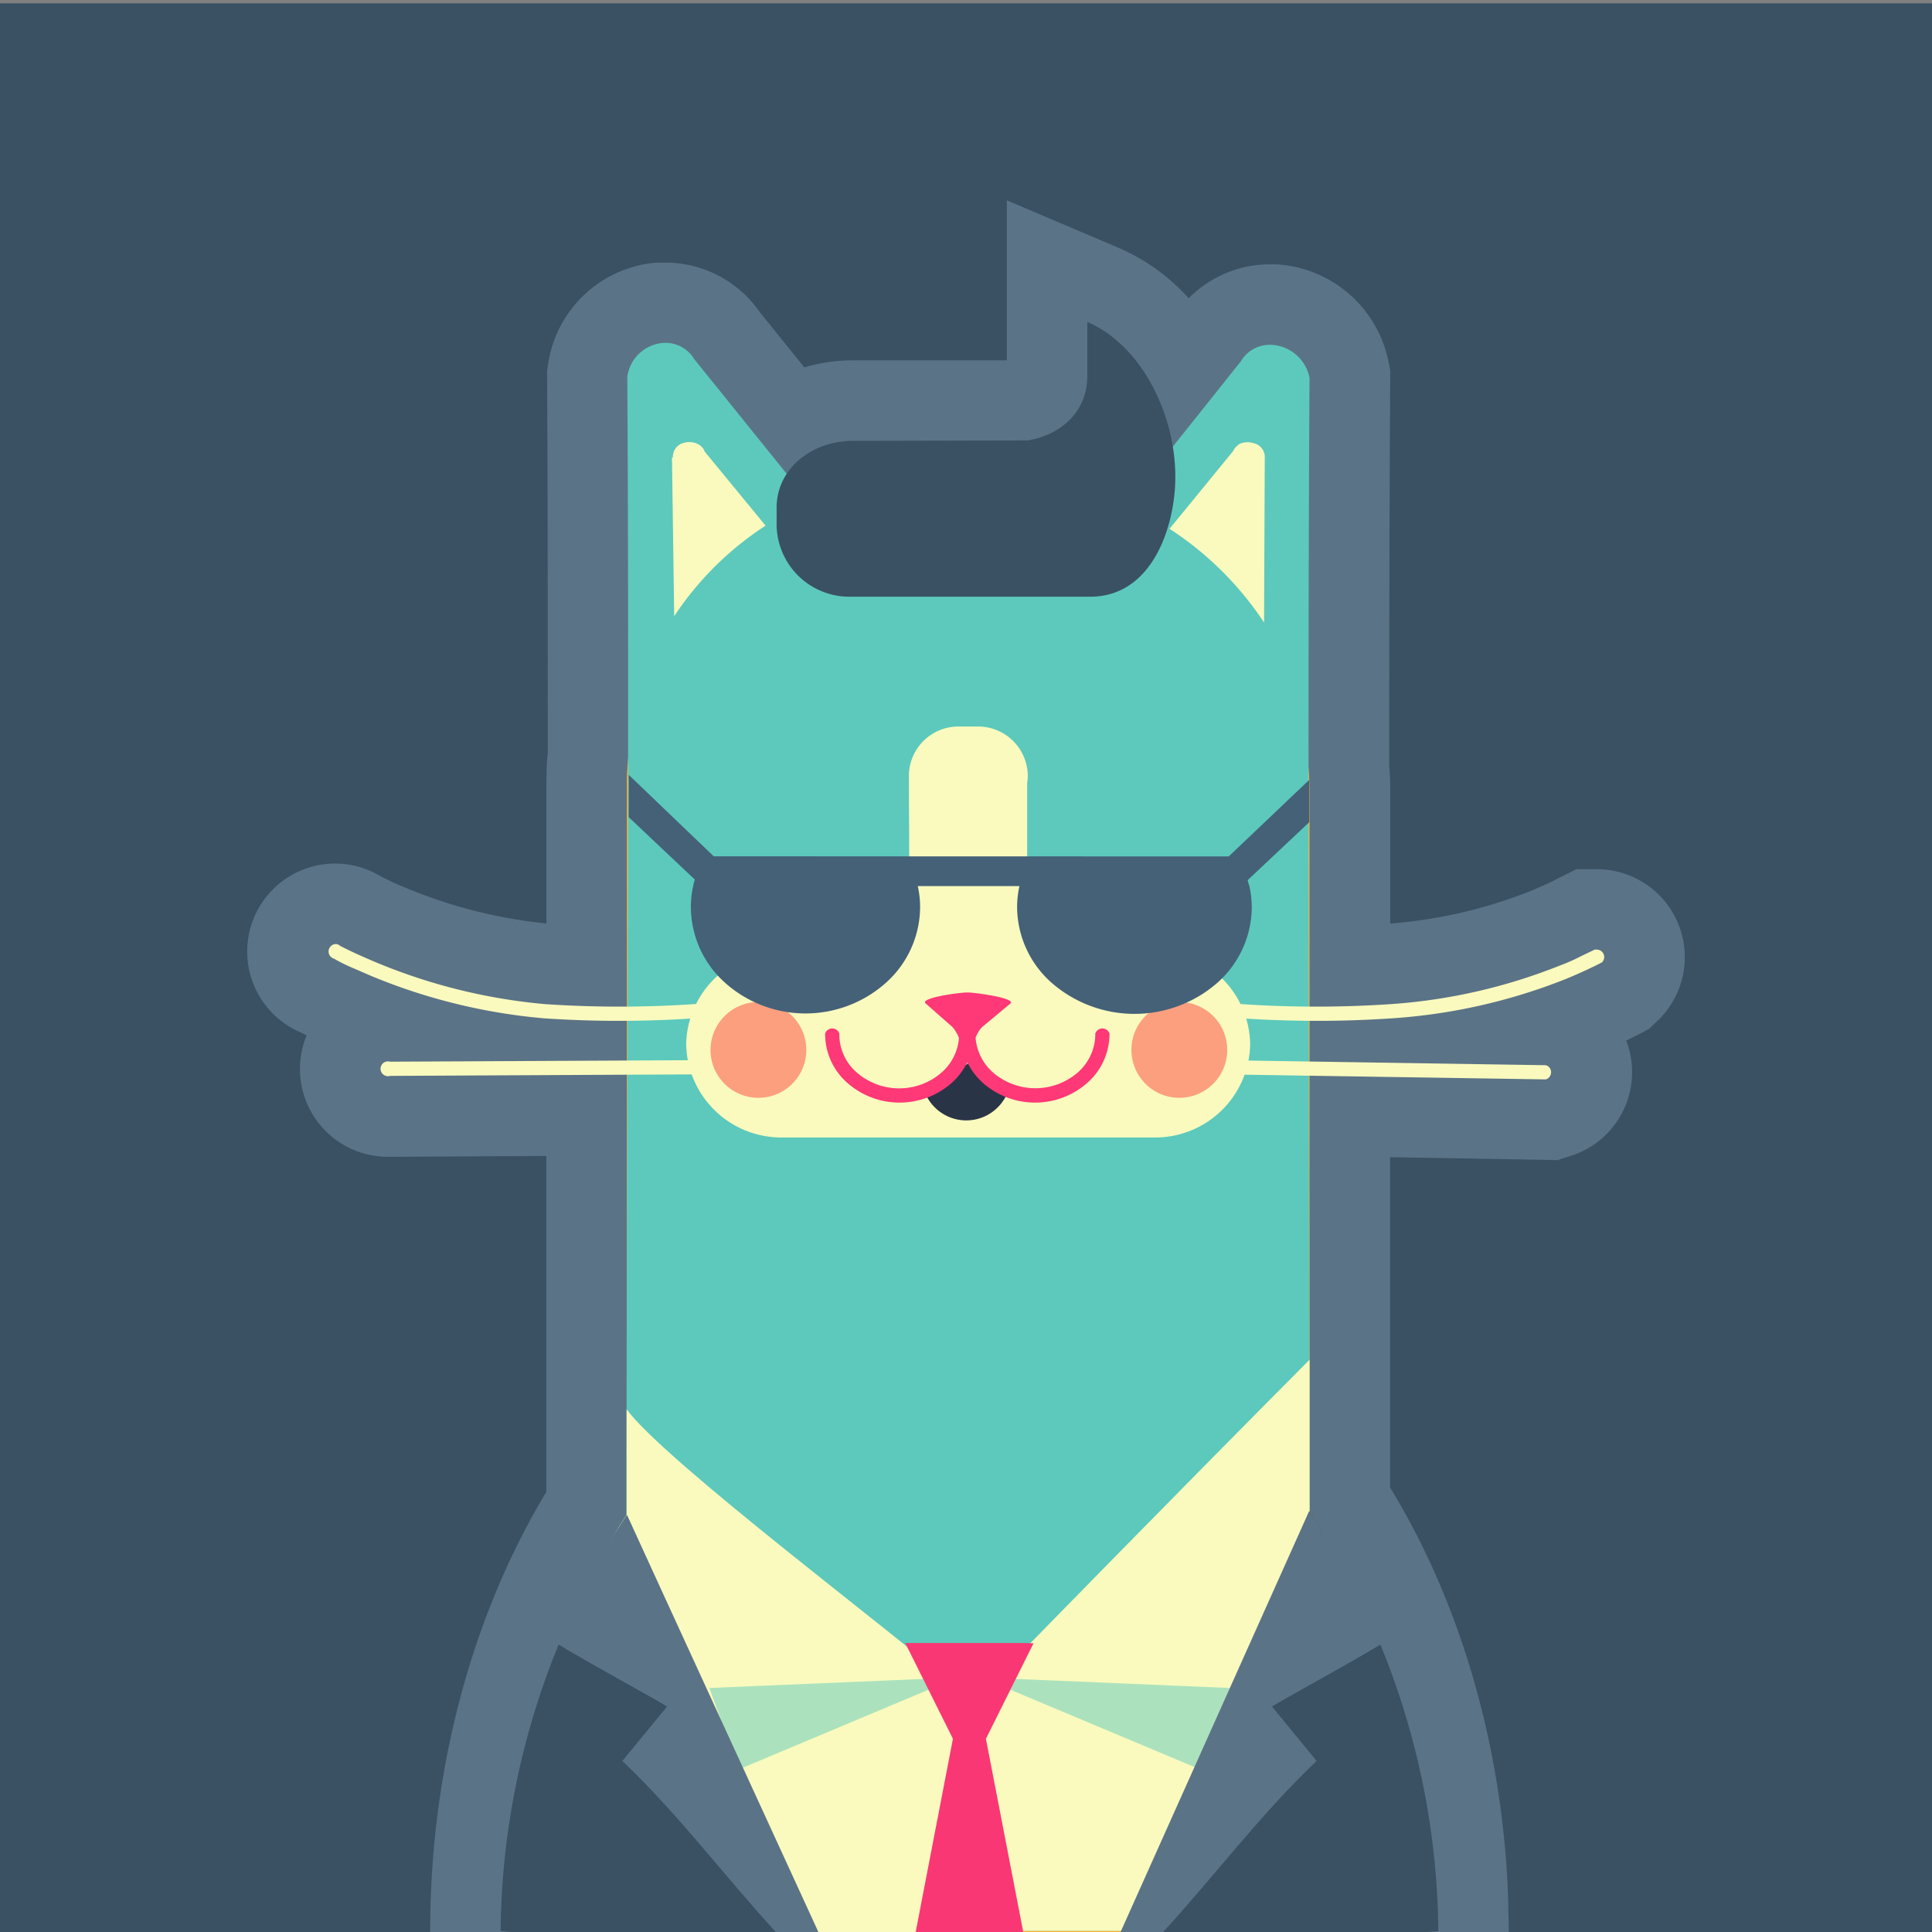 <svg xmlns="http://www.w3.org/2000/svg" viewBox="0 0 192 192"><rect x="0" y="0" width="192" height="192" fill="#808080" stroke="none"/><defs><style>.aac3d79e-5216-46bf-9276-4c177113a730,.bc7389d8-7bf4-4f38-b3bc-d836b739dece{fill:#3a5163;}.a7509b70-80a9-40ad-ae75-928c0e79e639{fill:#5b7387;}.a2270039-e491-4c3e-bebb-2ec6dac8dcea,.a7509b70-80a9-40ad-ae75-928c0e79e639,.abe72cea-e752-4e0c-966a-38f6079bfead,.af92f3fc-1c60-4702-9484-7e7f7a6f307e,.b4727ef1-74fb-4d35-92cc-de85092ce79f,.bbeb344f-1e82-4f05-9a27-8e5f26fdbc54,.bc7389d8-7bf4-4f38-b3bc-d836b739dece,.be228668-9f62-4b24-b710-fc083d1b968a,.ecc15b6f-8e66-447c-87fc-162371c5cc5a,.f094e810-323e-4c9c-b5cb-6edcaf363c5d,.f7413d69-a086-4c04-ad16-7fce90a3d3bc,.f910d30b-f796-4058-a093-a7c488482d57{fill-rule:evenodd;}.ecc15b6f-8e66-447c-87fc-162371c5cc5a{fill:#ffb637;}.f910d30b-f796-4058-a093-a7c488482d57{fill:#5cc9bc;}.a52501df-4480-4ae6-8908-950c8f1548d4,.af92f3fc-1c60-4702-9484-7e7f7a6f307e{fill:#fafabe;}.be228668-9f62-4b24-b710-fc083d1b968a{fill:#2a3447;}.bbeb344f-1e82-4f05-9a27-8e5f26fdbc54{fill:#ff3877;}.f094e810-323e-4c9c-b5cb-6edcaf363c5d{fill:#fb9f7f;}.f00bf9ce-3629-410e-bd5b-45c1f2c6663a,.f7413d69-a086-4c04-ad16-7fce90a3d3bc{fill:#ff8e4b;}.b4727ef1-74fb-4d35-92cc-de85092ce79f{fill:#abe2bd;}.abe72cea-e752-4e0c-966a-38f6079bfead{fill:#fa3775;}.a2270039-e491-4c3e-bebb-2ec6dac8dcea{fill:#446178;}</style></defs><title>b-cat-1</title><g id="fc47cec5-82bc-416c-bac7-9963a5ac63f4" data-name="b-cat"><rect class="aac3d79e-5216-46bf-9276-4c177113a730" x="-0.2" y="0.33" width="192.2" height="191.67"/><path class="a7509b70-80a9-40ad-ae75-928c0e79e639" d="M43.22,200h-.47V191.9c0-15.85,4.08-31.24,11.54-43.63V117.88h0v-3l-14.95.08c-.26,0-.53,0-.79,0a8.73,8.73,0,0,1-8.08-12.06l-.59-.3a8.74,8.74,0,0,1,3.42-16.78,8.36,8.36,0,0,1,1.5.13,8.84,8.84,0,0,1,3.08,1.16c.35.18.7.34,1,.5.5.23,1,.44,1.52.65A48.5,48.5,0,0,0,54.3,91.77V78.34c0-1.17,0-2.35.14-3.53,0-11.06,0-24.11-.07-37.35v-.59l.09-.59A11.85,11.85,0,0,1,65.24,26.1h.15q.38,0,.75,0A11.4,11.4,0,0,1,75.49,31l4.44,5.51a16.79,16.79,0,0,1,4.83-.7l15.3,0V19.91l11.13,4.73a20,20,0,0,1,6.94,5,11.35,11.35,0,0,1,8.06-3.37h.65A12.08,12.08,0,0,1,138,36l.16.8v.81c-.07,11-.1,23.22-.1,38.52.06.76.09,1.43.1,2.09V91.78A47.74,47.74,0,0,0,152,88.59c.46-.18.95-.4,1.42-.61s1-.47,1.54-.74l1.7-.86h2.06a8.74,8.74,0,0,1,6,15.07l-.86.81-1,.54-1.25.61A8.72,8.72,0,0,1,156,114.9l-1.22.39L138.14,115v32.82c7.13,11.66,11.28,26.17,11.75,41.16,0,1,.05,1.92.05,2.89v8l-8,.1Z"/><g id="e855b364-000c-4e29-8065-8f9db66c2b89" data-name="Layer 1-2"><path class="ecc15b6f-8e66-447c-87fc-162371c5cc5a" d="M95.78,48.39h0c18.62,0,34.15,13.42,34.36,29.92v71.87c7.32,11.06,11.8,25.72,11.8,41.73V192H50.75v-.09c0-15.82,4.38-30.32,11.55-41.34V78.3C62.09,61.81,77.16,48.39,95.78,48.39Z"/><path class="f910d30b-f796-4058-a093-a7c488482d57" d="M95.78,44.71h0A37.42,37.42,0,0,1,113,48.84L123.32,35.9h0a3.33,3.33,0,0,1,3.06-1.63,4.07,4.07,0,0,1,3.76,3.28h0c-.22,35.77,0,77.58,0,113.36,7.32,11.06,11.8,25,11.8,41V192h-1.11v-.12h-90V192h-.12c0-15.82,4.38-30.4,11.55-41.43,0-37.72.31-75.43.08-113.15h0a3.92,3.92,0,0,1,3.54-3.34A3.34,3.34,0,0,1,69,35.7h0L79.33,48.51A36.79,36.79,0,0,1,95.78,44.71Z"/><path class="a52501df-4480-4ae6-8908-950c8f1548d4" d="M158.56,94.38a.74.74,0,0,1,.64,1.26q-.91.47-1.86.9c-.64.29-1.26.56-1.88.81a56.9,56.9,0,0,1-17.12,3.85,111.24,111.24,0,0,1-17.79-.23.73.73,0,0,1,.11-1.4,110.45,110.45,0,0,0,17.54.22A55.41,55.41,0,0,0,154.9,96q1-.37,1.83-.78t1.8-.87ZM38.78,106.92a.75.75,0,0,1-.93-.49.74.74,0,0,1,.49-.92.82.82,0,0,1,.44,0l34.49-.17a.75.75,0,0,1,.93.49.74.74,0,0,1-.49.92.82.82,0,0,1-.44,0ZM33.19,95.27a.74.74,0,0,1,.25-1.45.81.81,0,0,1,.38.19c.61.31,1.21.6,1.81.87s1.2.53,1.82.79a56.53,56.53,0,0,0,16.73,4.12,110.45,110.45,0,0,0,17.54-.22.72.72,0,0,1,.56.87.7.7,0,0,1-.45.53,110.86,110.86,0,0,1-17.76.23A57.73,57.73,0,0,1,36.92,97L35,96.17A17.16,17.16,0,0,1,33.19,95.27Zm120.44,10.59a.73.73,0,0,1,.48.92.76.76,0,0,1-.48.49l-34.55-.54a.74.74,0,0,1-.92-.49.72.72,0,0,1,.48-.92.66.66,0,0,1,.44,0Z"/><path class="af92f3fc-1c60-4702-9484-7e7f7a6f307e" d="M114.65,94.53,109,94.4A8.58,8.58,0,0,1,102.08,88V77.79a4.52,4.52,0,0,0,.06-.74h0a4.94,4.94,0,0,0-5-4.85H95.32a4.93,4.93,0,0,0-5,4.86h0v.23h0c0,3.56.08,7.06,0,10.7a8.58,8.58,0,0,1-6.92,6.44l-5.62.14a9.4,9.4,0,0,0-9.59,9.21v0h0a9.45,9.45,0,0,0,9.59,9.26H96.22v0h18.43a9.43,9.43,0,0,0,9.59-9.26h0a9.4,9.4,0,0,0-9.54-9.26Z"/><path class="be228668-9f62-4b24-b710-fc083d1b968a" d="M100.18,108.45a4.43,4.43,0,0,1-8.31,0l4.35-2.78Z"/><path class="bbeb344f-1e82-4f05-9a27-8e5f26fdbc54" d="M96.13,98.63h0c.8,0,4.92.57,4.27,1.11l-2.8,2.33a3.17,3.17,0,0,0-.65,1.07,5.16,5.16,0,0,0,1.71,3.42,6.44,6.44,0,0,0,8.47,0,5.08,5.08,0,0,0,1.72-3.76h0v-.08a.74.74,0,0,1,1.41,0v.09h0a6.5,6.5,0,0,1-2.21,4.81,7.85,7.85,0,0,1-10.37,0,6.9,6.9,0,0,1-1.55-2.05,6.9,6.9,0,0,1-1.55,2.05,7.85,7.85,0,0,1-10.37,0A6.48,6.48,0,0,1,82,102.81h0v-.09a.74.74,0,0,1,1.41,0v.09h0a5,5,0,0,0,1.72,3.76,6.42,6.42,0,0,0,8.46,0,5.09,5.09,0,0,0,1.71-3.4,3.57,3.57,0,0,0-.64-1.1L92,99.73C91.32,99.18,95.32,98.63,96.13,98.63Z"/><path class="f094e810-323e-4c9c-b5cb-6edcaf363c5d" d="M117.28,99.58a4.76,4.76,0,1,1-4.84,4.76,4.75,4.75,0,0,1,4.84-4.76h0Zm-41.87,0a4.76,4.76,0,1,1-4.8,4.76,4.77,4.77,0,0,1,4.8-4.76Z"/><path class="af92f3fc-1c60-4702-9484-7e7f7a6f307e" d="M116.27,52.5l6.3-7.7v0a1.19,1.19,0,0,1,.48-.56v-.05h0a1.9,1.9,0,0,1,1.51-.15,1.4,1.4,0,0,1,1.13,1.47l0,.05-.07,16.3a32.47,32.47,0,0,0-9.38-9.3Zm-40.21-.29L70,44.84v-.05a1.3,1.3,0,0,0-.48-.56v0h0A1.88,1.88,0,0,0,68,44a1.42,1.42,0,0,0-1.13,1.47l-.09,0L67,61.24a31.25,31.25,0,0,1,9.08-9Z"/><path class="f00bf9ce-3629-410e-bd5b-45c1f2c6663a" d="M74.83,85.61h6.54a3.73,3.73,0,0,1,3.73,3.72h0a3.73,3.73,0,0,1-3.73,3.73H74.83a3.73,3.73,0,0,1-3.73-3.73h0A3.73,3.73,0,0,1,74.83,85.61Z"/><path class="aac3d79e-5216-46bf-9276-4c177113a730" d="M79,89.2a3.34,3.34,0,0,1,2.34.92,3,3,0,0,1,1,2.21v.19h0v.18l0,.33H75.69l0-.33v-.37a3.08,3.08,0,0,1,1-2.21A3.38,3.38,0,0,1,79,89.2Z"/><path class="f7413d69-a086-4c04-ad16-7fce90a3d3bc" d="M117.86,85.61h-6.55a3.75,3.75,0,0,0-3.73,3.74h0a3.75,3.75,0,0,0,3.73,3.73h6.55a3.74,3.74,0,0,0,3.73-3.73h0A3.75,3.75,0,0,0,117.86,85.61Z"/><path class="aac3d79e-5216-46bf-9276-4c177113a730" d="M113.62,89.21a3.34,3.34,0,0,0-2.34.92,3,3,0,0,0-1,2.21v.18h0v.19l0,.32h6.54l0-.32v-.37a3,3,0,0,0-1-2.21A3.33,3.33,0,0,0,113.62,89.21Z"/><path class="bc7389d8-7bf4-4f38-b3bc-d836b739dece" d="M84.76,43.81c-4,0-7.58,2.7-7.58,6.64v1.79a7.23,7.23,0,0,0,7.3,7.06h23.87c5.72,0,8.07-6,8.41-10.71.47-6.58-3-14.15-8.7-16.59v5.31c0,3.69-2.69,5.9-5.9,6.46Z"/><path class="af92f3fc-1c60-4702-9484-7e7f7a6f307e" d="M50.75,192h49.94V166.77l-7.42-.46c-2.36-2.46-27.37-21.17-31-26.27v10.52c-7.17,11-11.55,25.52-11.55,41.34Z"/><path class="af92f3fc-1c60-4702-9484-7e7f7a6f307e" d="M130.14,135.13c-12.64,12.71-29.28,29.71-30.67,31.19l-7.46.45v25.11h48.82V192h1.11v-.09c0-16-4.48-29.92-11.8-41Z"/><polygon class="b4727ef1-74fb-4d35-92cc-de85092ce79f" points="70.49 167.75 73.45 175.83 93.16 167.55 93.16 166.79 70.49 167.75"/><path class="bc7389d8-7bf4-4f38-b3bc-d836b739dece" d="M69.12,165.58c.59,1.32,5.95,15.68,9.78,26.42H50.75l-1-.09A76.78,76.78,0,0,1,62.3,150.57Z"/><path class="a7509b70-80a9-40ad-ae75-928c0e79e639" d="M81.33,192H77.1c-5.16-5.62-9.59-11.6-15.25-17l4.43-5.39c0-.14-7.72-4.29-11.33-6.51,1.68-4.39,4.81-8.59,7.36-12.53Z"/><polygon class="b4727ef1-74fb-4d35-92cc-de85092ce79f" points="122.2 167.75 119.24 175.83 99.52 167.55 99.52 166.79 122.2 167.75"/><path class="bc7389d8-7bf4-4f38-b3bc-d836b739dece" d="M123.58,165.58c-.57,1.33-6,15.68-9.79,26.42h28.15l1-.09a76.63,76.63,0,0,0-12.8-41.73Z"/><path class="a7509b70-80a9-40ad-ae75-928c0e79e639" d="M111.36,192h4.23c5.16-5.62,9.59-11.6,15.25-17l-4.42-5.39c0-.14,7.71-4.29,11.32-6.51-1.74-4.54-5-8.87-7.64-12.93Z"/><polygon class="abe72cea-e752-4e0c-966a-38f6079bfead" points="97.98 172.8 102.71 163.31 101.78 163.28 89.96 163.28 94.7 172.8 91 192 101.69 192 97.98 172.8"/><path class="a2270039-e491-4c3e-bebb-2ec6dac8dcea" d="M122,85.11h.11l8-7.61v4.21L124,87.46c0,.17.09.34.14.51a9.76,9.76,0,0,1,.26,2.22,10.12,10.12,0,0,1-3.48,7.53h0a12.52,12.52,0,0,1-16.35,0h0a10.09,10.09,0,0,1-3.49-7.53,9.52,9.52,0,0,1,.23-2.13H91.21a9.84,9.84,0,0,1,.23,2.09,10.16,10.16,0,0,1-3.39,7.51,12,12,0,0,1-16,0,10.12,10.12,0,0,1-3.39-7.51,9.6,9.6,0,0,1,.25-2.21h0a4.58,4.58,0,0,1,.14-.53l-6.57-6.2V77l8.45,8.1Z"/></g></g></svg>